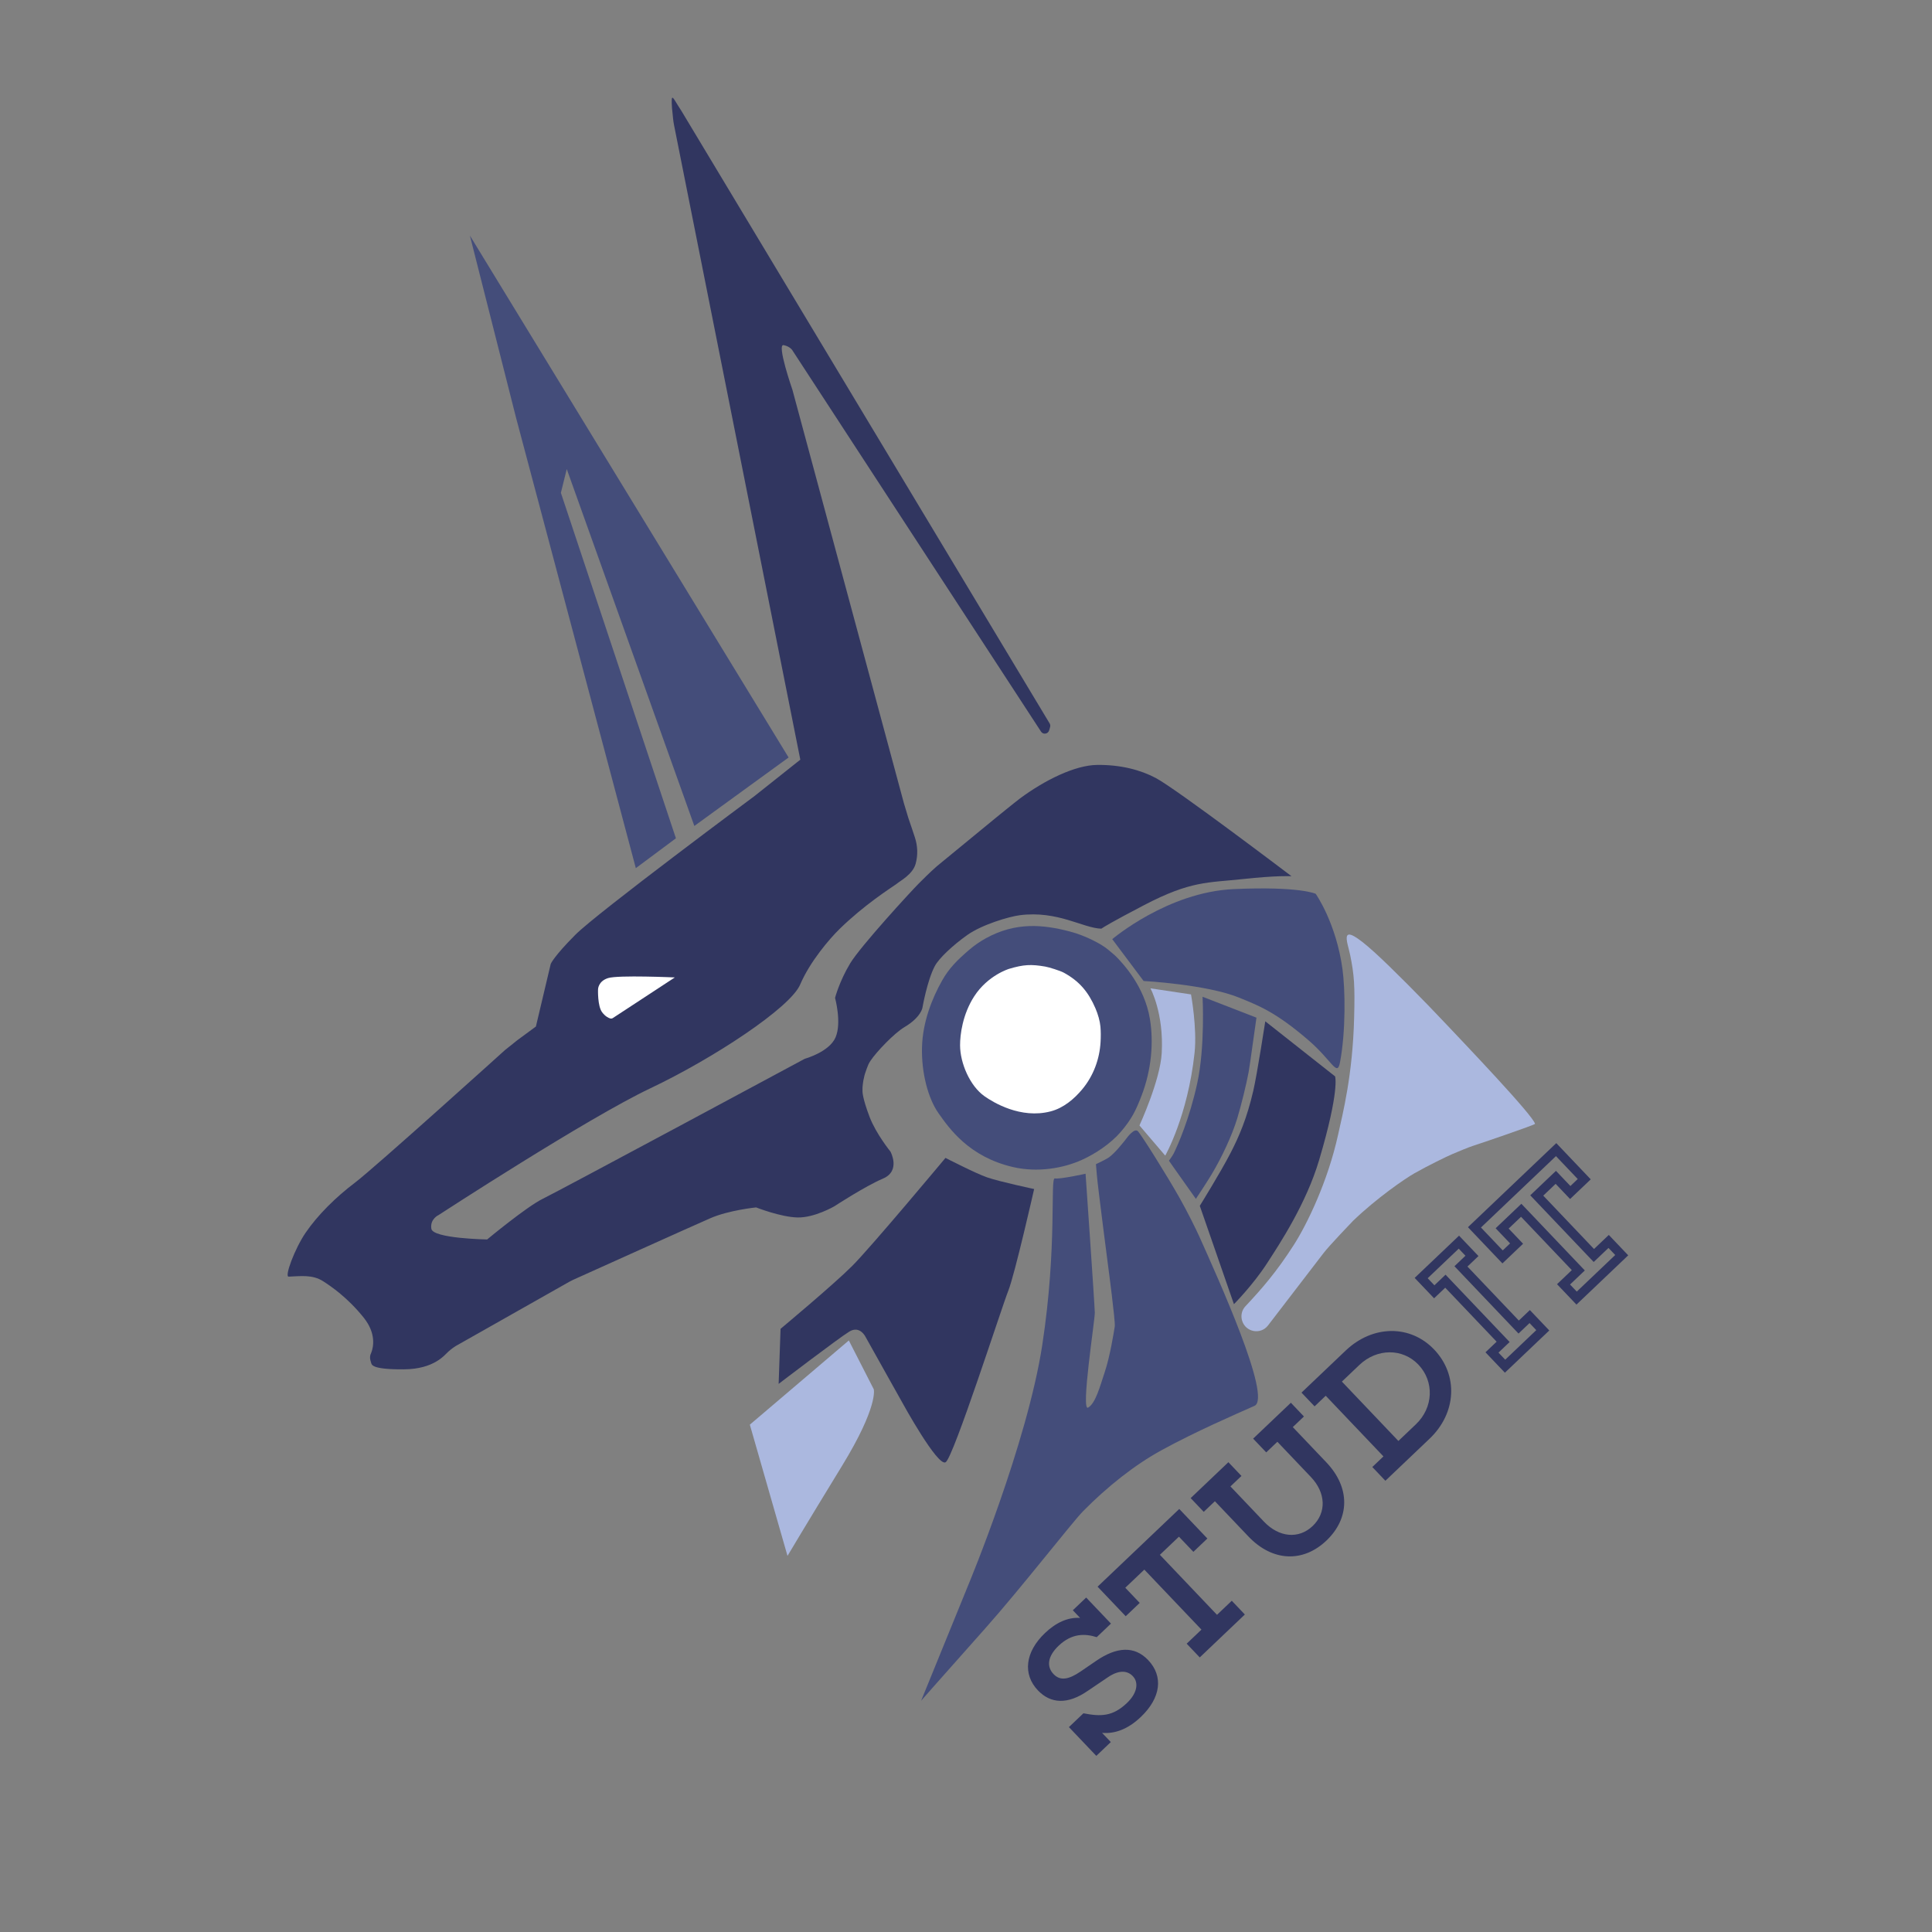 <?xml version="1.0" encoding="UTF-8" standalone="no"?>
<svg
   xmlns:dc="http://purl.org/dc/elements/1.1/"
   xmlns:cc="http://creativecommons.org/ns#"
   xmlns:rdf="http://www.w3.org/1999/02/22-rdf-syntax-ns#"
   xmlns:svg="http://www.w3.org/2000/svg"
   xmlns="http://www.w3.org/2000/svg"
   viewBox="0 0 755.905 755.905"
   height="755.905"
   width="755.905"
   xml:space="preserve"
   id="svg2"
   version="1.1"><rect x="0" y="0" width="755.905" height="755.905" fill="#808080" stroke="none"/><defs
     id="defs6"><clipPath
       id="clipPath22"
       clipPathUnits="userSpaceOnUse"><path
         id="path20"
         d="M 0,566.929 H 566.929 V 0 H 0 Z" /></clipPath></defs><g
     transform="matrix(1.333,0,0,-1.333,0,755.905)"
     id="g10"><g
       transform="translate(137.923,497.922)"
       id="g12"><path
         id="path14"
         style="fill:#444d7a;fill-opacity:1;fill-rule:nonzero;stroke:none"
         d="m 0,0 13.53,-53.4 35.17,-132.264 11.768,8.76 -33.764,101.407 1.726,6.969 37.447,-104.757 27.667,20.1 z" /></g><g
       id="g16"><g
         clip-path="url(#clipPath22)"
         id="g18"><g
           transform="translate(234.903,344.105)"
           id="g24"><path
             id="path26"
             style="fill:#313660;fill-opacity:1;fill-rule:nonzero;stroke:none"
             d="m 0,0 -37.071,186.296 c -0.258,1.297 -0.335,2.587 -0.482,3.931 l -0.098,0.886 c -0.289,4.518 0.006,3.721 1.88,0.674 v 0 c 0.395,-0.631 0.365,-0.594 0.811,-1.267 L 73.173,10.639 c 0.195,-0.325 0.246,-0.716 0.142,-1.08 L 73.042,8.611 C 72.723,7.502 71.279,7.269 70.655,8.226 L -2.192,119.934 c 0,0 -0.591,1.299 -2.707,1.733 -2.115,0.433 2.579,-13.095 2.582,-13.101 0,0 0,-0.001 0,-0.001 L 30.402,-12.781 c 0.026,-0.097 1.25,-4.166 1.282,-4.261 0.595,-1.773 1.237,-3.669 1.282,-3.776 l 0.654,-1.979 c 0.823,-2.492 0.938,-5.175 0.245,-7.707 -0.01,-0.035 -0.019,-0.07 -0.029,-0.105 -0.864,-3.075 -4.51,-4.973 -5.365,-5.692 -0.115,-0.097 -0.228,-0.183 -0.352,-0.27 -1.704,-1.19 -9.422,-6.101 -16.642,-13.176 -2.87,-2.813 -8.623,-9.482 -11.532,-16.286 -2.908,-6.805 -25.514,-21.69 -43.997,-30.45 -18.483,-8.76 -62.116,-37.182 -62.116,-37.182 0,0 -2.581,-1.144 -2.128,-4.025 0.452,-2.881 16.374,-3.143 16.374,-3.143 0,0 11.661,9.683 16.36,11.954 4.699,2.271 76.871,41.079 76.871,41.079 0,0 7.175,1.968 9.035,6.281 1.859,4.312 -0.144,11.589 -0.145,11.591 0,0 0,0 0,0 10e-4,10e-4 1.226,4.792 4.434,10.131 2.998,4.992 17.926,21.231 20.134,23.44 0.926,0.925 3.301,3.318 5.332,5.089 l 17.002,13.961 c 0.174,0.144 6.012,4.901 7.312,5.867 7.333,5.452 16.21,9.809 22.672,9.891 6.979,0.089 12.831,-1.493 17.253,-3.84 6.098,-3.235 39.832,-28.822 39.832,-28.822 -0.006,10e-4 -4.217,0.255 -14.379,-0.85 -10.17,-1.106 -15.118,-0.458 -28.832,-7.611 -9.436,-4.921 -11.964,-6.496 -12.609,-6.939 -0.003,-0.002 -0.006,-0.003 -0.009,-0.003 -5.403,0.165 -12.783,5.38 -23.933,3.952 -3.13,-0.401 -11.073,-2.744 -15.395,-5.807 -4.321,-3.064 -8.34,-6.859 -9.542,-9.134 -2.239,-4.238 -3.618,-12.167 -3.618,-12.167 0,0 -0.36,-2.814 -5.31,-5.75 -2.971,-1.763 -8.191,-7.231 -9.938,-9.851 -0.573,-0.864 -0.766,-1.397 -1.066,-2.2 l -0.553,-1.594 c -0.056,-0.161 -0.107,-0.33 -0.149,-0.496 -0.334,-1.322 -0.408,-1.962 -0.474,-2.488 -0.097,-0.784 -0.148,-1.155 -0.113,-2.167 0.003,-0.083 -0.062,-1.902 2.072,-7.515 1.897,-4.992 6.144,-10.221 6.144,-10.221 0,0 3.103,-5.649 -2.189,-7.907 -5.292,-2.257 -14.313,-8.155 -14.313,-8.155 0,0 -5.804,-3.368 -10.755,-3.264 -4.95,0.103 -12.179,2.951 -12.179,2.951 0,0 -7.975,-0.796 -13.434,-3.171 -5.213,-2.268 -37.324,-16.746 -40.259,-18.073 -0.142,-0.065 -0.974,-0.486 -1.109,-0.563 l -33.365,-18.876 c -0.164,-0.093 -1.201,-0.757 -2.243,-1.706 -1.005,-0.914 -4.094,-5.059 -12.885,-5.135 -9.927,-0.085 -9.518,1.459 -9.724,1.977 -0.132,0.333 -0.299,1.084 -0.301,1.338 -0.004,0.914 0.173,1.072 0.407,1.699 0.558,1.496 1.465,5.491 -2.257,10.142 -4.736,5.919 -9.638,9.235 -11.931,10.708 -3.127,2.011 -6.631,1.474 -10.107,1.341 -1.294,-0.049 1.796,8.226 4.97,12.874 3.541,5.184 8.828,10.432 14.524,14.734 5.694,4.302 43.995,38.886 44.004,38.894 0,0 3.573,2.858 3.573,2.858 l 5.497,4.049 c 0,0 0.001,0.001 0.001,0.001 l 4.352,18.369 c 0,0.002 0,10e-4 0,0.003 0.01,0.025 0.867,2.171 7.238,8.567 6.41,6.434 52.6,40.73 52.6,40.73 L -0.005,-0.014 C -0.001,-0.011 0.001,-0.005 0,0" /></g><g
           transform="translate(198.075,280.179)"
           id="g28"><path
             id="path30"
             style="fill:#ffffff;fill-opacity:1;fill-rule:nonzero;stroke:none"
             d="m 0,0 -18.205,-11.927 c -0.235,-0.154 -0.522,-0.189 -0.79,-0.104 -0.536,0.17 -1.449,0.62 -2.342,1.802 -1.383,1.832 -1.207,6.679 -1.207,6.679 0,0 -0.03,2.424 2.955,3.361 C -16.604,0.748 0,0 0,0" /></g><g
           transform="translate(289.355,291.667)"
           id="g32"><path
             id="path34"
             style="fill:#444d7a;fill-opacity:1;fill-rule:nonzero;stroke:none"
             d="m 0,0 c -1.647,-0.909 -3.346,-2.064 -4.884,-3.383 -3.766,-3.23 -6.022,-5.595 -7.969,-9.05 -2.889,-5.126 -5.688,-12.09 -5.882,-19.556 -0.193,-7.465 1.769,-15.015 4.88,-19.405 3.11,-4.39 8.884,-12.739 21.803,-15.744 7.305,-1.699 14.845,-0.33 20.17,2.065 4.072,1.832 8.522,4.819 11.438,8.2 3.346,3.881 4.554,6.548 6.124,10.611 2.973,7.692 3.611,15.796 2.472,22.628 -1.583,9.499 -7.814,16.103 -9.735,18.101 -0.608,0.633 -1.77,1.557 -2.494,2.174 -1.802,1.54 -6.431,4.103 -11.424,5.396 C 16.907,4.002 8.832,4.875 0,0" /></g><g
           transform="translate(296.173,282.7)"
           id="g36"><path
             id="path38"
             style="fill:#ffffff;fill-opacity:1;fill-rule:nonzero;stroke:none"
             d="m 0,0 c 0,0 -6.237,-1.864 -10.251,-8.1 -3.392,-5.271 -4.138,-11.216 -4.127,-14.347 0.017,-5.17 2.855,-11.929 7.21,-14.972 2.468,-1.726 10.54,-6.719 19.366,-4.418 3.848,1.003 6.966,3.718 9.261,6.461 3.283,3.925 5.122,8.844 5.403,13.954 0.081,1.463 0.091,3.007 -0.041,4.464 -0.148,1.65 -0.721,3.642 -1.465,5.371 -2.055,4.773 -4.702,7.949 -9.26,10.447 -1.098,0.602 -4.407,1.622 -5.457,1.803 C 6.443,1.389 4.27,1.269 0,0" /></g><g
           transform="translate(277.514,227.209)"
           id="g40"><path
             id="path42"
             style="fill:#313660;fill-opacity:1;fill-rule:nonzero;stroke:none"
             d="m 0,0 c 0,0 8.836,-4.553 12.235,-5.721 3.771,-1.295 13.788,-3.414 13.788,-3.414 0,0 -5.696,-25.113 -7.579,-29.826 -1.883,-4.713 -16.069,-48.875 -18.391,-50.361 -2.322,-1.485 -12.733,17.515 -12.733,17.515 l -10.745,19.202 c 0,0 -1.65,3.539 -4.792,1.633 -3.141,-1.906 -20.754,-15.359 -20.754,-15.359 l 0.562,16.163 c 0,0 15.483,12.909 21.019,18.443 C -21.854,-26.192 0,0 0,0" /></g><g
           transform="translate(220.088,148.911)"
           id="g44"><path
             id="path46"
             style="fill:#abb8df;fill-opacity:1;fill-rule:nonzero;stroke:none"
             d="m 0,0 29.055,24.719 7.32,-14.328 c 0,0 1.422,-4.938 -9.294,-22.447 -10.715,-17.509 -16.026,-26.46 -16.026,-26.46 z" /></g><g
           transform="translate(318.63,222.562)"
           id="g48"><path
             id="path50"
             style="fill:#444d7a;fill-opacity:1;fill-rule:nonzero;stroke:none"
             d="m 0,0 c 0,0 -7.57,-1.669 -9.015,-1.373 -1.445,0.296 0.761,-19.801 -3.685,-48.841 -4.446,-29.039 -21.631,-70.282 -21.631,-70.282 l -13.932,-34.181 c 0,0 2.193,2.546 18.746,21.151 10.656,11.977 25.572,31.211 28.794,34.482 7.051,7.158 15.107,13.561 22.931,17.844 10.297,5.637 21.534,10.467 27.373,13.07 5.236,2.334 -10.835,37.723 -16.167,49.646 -0.96,2.147 -3.588,7.452 -5.934,11.592 C 23.803,-0.403 16.199,11.74 15.308,12.529 14.307,13.415 12.348,10.856 11.875,10.202 11.777,10.067 11.674,9.935 11.569,9.805 10.798,8.852 8.725,6.206 6.957,4.873 6.122,4.244 3.049,2.81 3.049,2.81 c 0,0 0.12,-1.493 0.253,-3.082 0.312,-3.736 3.343,-27.013 3.343,-27.013 0,0 2.144,-16.159 1.929,-17.508 -0.266,-1.671 -1.373,-8.779 -2.985,-13.551 -1.347,-3.988 -2.616,-9.008 -4.836,-10.296 -2.22,-1.288 1.981,25.566 1.956,27.838 C 2.685,-38.641 0,0 0,0" /></g><g
           transform="translate(326.463,291.414)"
           id="g52"><path
             id="path54"
             style="fill:#444d7a;fill-opacity:1;fill-rule:nonzero;stroke:none"
             d="m 0,0 c 0,0 16.212,13.81 35.619,14.69 19.407,0.879 24.092,-1.376 24.092,-1.376 0,0 6.008,-8.471 7.87,-22.174 0.784,-5.766 1.014,-17.962 -0.717,-27.202 -0.858,-4.581 -2.201,0.321 -9.333,6.449 -9.7,8.335 -14.658,10.131 -20.262,12.43 -9.54,3.914 -28.068,4.907 -28.068,4.907 z" /></g><g
           transform="translate(337.673,276.979)"
           id="g56"><path
             id="path58"
             style="fill:#abb8df;fill-opacity:1;fill-rule:nonzero;stroke:none"
             d="m 0,0 11.907,-1.783 c 0,0 1.822,-9.879 1.046,-17.119 -1.999,-18.633 -8.615,-30.201 -8.615,-30.201 l -7.564,8.857 c 0,0 6.078,13.165 6.534,21.213 C 3.974,-7.281 0,0 0,0" /></g><g
           transform="translate(352.968,274.507)"
           id="g60"><path
             id="path62"
             style="fill:#444d7a;fill-opacity:1;fill-rule:nonzero;stroke:none"
             d="M 0,0 15.821,-6.135 14.04,-18.752 c -0.029,-0.241 -0.476,-3.137 -0.52,-3.376 -0.601,-3.275 -2.136,-9.633 -3.344,-13.584 -1.565,-5.116 -4.544,-11.437 -7.491,-16.376 -1.458,-2.443 -4.645,-7.233 -4.645,-7.233 l -6.538,9.237 c 0,0 -1.359,1.943 -1.371,1.967 -0.012,0.024 0.992,1.292 1.422,2.164 1.25,2.534 4.583,10.104 6.856,20.427 C 0.795,-14.69 0,0 0,0" /></g><g
           transform="translate(371.381,267.298)"
           id="g64"><path
             id="path66"
             style="fill:#313660;fill-opacity:1;fill-rule:nonzero;stroke:none"
             d="m 0,0 20.492,-16.168 c 0,0 1.404,-4.01 -4.668,-24.484 C 12.003,-53.536 4.293,-65.18 0.564,-70.949 -3.575,-77.353 -9.203,-83.023 -9.203,-83.023 l -10.021,28.864 c 0,0 5.996,9.662 8.951,15.364 2.655,5.124 4.872,10.353 6.742,18.364 C -2.411,-15.635 0,0 0,0" /></g><g
           transform="translate(396.299,286.74)"
           id="g68"><path
             id="path70"
             style="fill:#abb8df;fill-opacity:1;fill-rule:nonzero;stroke:none"
             d="m 0,0 c -0.82,4.051 -3.918,10.8 7.108,0.841 4.653,-4.202 14.199,-13.796 21.611,-21.686 4.064,-4.326 25.07,-26.279 25.539,-28.696 0.052,-0.266 -15.976,-5.74 -17.984,-6.374 -1.79,-0.565 -4.692,-1.829 -6.368,-2.53 -1.41,-0.59 -6.926,-3.269 -11.052,-5.605 -2.73,-1.546 -10.915,-7.148 -17.972,-13.907 -0.17,-0.163 -7.059,-7.351 -8.717,-9.531 l -16.306,-21.247 c -2.151,-2.745 -6.497,-1.964 -7.558,1.358 l -0.006,0.02 c -0.473,1.48 -0.136,3.115 0.927,4.248 4.914,5.233 9.216,10.19 14.268,18.09 3.869,6.051 9.943,18.597 12.943,32.217 1.411,6.407 4.297,17.55 4.728,34.473 C 1.399,-8.988 1.206,-5.958 0,0" /></g><g
           transform="translate(445.755,177.562)"
           id="g72"><path
             id="path74"
             style="fill:none;stroke:#313660;stroke-width:2.7;stroke-linecap:butt;stroke-linejoin:miter;stroke-miterlimit:10;stroke-dasharray:none;stroke-opacity:1"
             d="m 0,0 3.234,3.078 3.838,-4.033 -11.071,-10.537 -3.838,4.033 3.272,3.114 -16.945,17.805 -3.271,-3.114 -3.839,4.033 11.071,10.537 3.839,-4.033 -3.234,-3.078 z" /></g><g
           transform="translate(464.998,220.96)"
           id="g76"><path
             id="path78"
             style="fill:none;stroke:#313660;stroke-width:2.7;stroke-linecap:butt;stroke-linejoin:miter;stroke-miterlimit:10;stroke-dasharray:none;stroke-opacity:1"
             d="m 0,0 -4.109,-3.911 -4.237,4.452 -5.592,-5.322 16.763,-17.615 4.338,4.127 3.838,-4.033 -13.24,-12.6 -3.838,4.033 4.337,4.128 -16.764,17.615 -5.593,-5.322 4.237,-4.452 -4.109,-3.911 -8.256,8.675 23.969,22.811 z" /></g><g
           transform="translate(321.802,79.629)"
           id="g80"><path
             id="path82"
             style="fill:#313660;fill-opacity:1;fill-rule:nonzero;stroke:none"
             d="m 0,0 c 5.895,4.015 11.107,4.48 15.199,0.182 4.526,-4.757 3.738,-11.09 -2.16,-16.702 -3.88,-3.693 -7.738,-4.971 -11.371,-4.66 l 2.57,-2.701 -4.26,-4.055 -8.039,8.447 4.261,4.054 c 5.066,-0.98 8.558,-0.992 12.78,3.028 2.892,2.751 3.601,5.891 1.718,7.87 -1.412,1.483 -3.811,2.099 -7.401,-0.374 l -5.78,-3.906 c -5.936,-4.125 -10.943,-3.816 -14.672,0.103 -4.491,4.718 -3.809,11.238 2.089,16.851 3.233,3.077 6.727,4.663 10.288,4.426 l -2.136,2.245 3.919,3.729 L 4.282,10.89 0.098,6.907 c -3.429,1.088 -7.29,1.184 -11.171,-2.51 -3.196,-3.041 -3.643,-6.076 -1.506,-8.321 1.991,-2.093 4.493,-1.597 7.969,0.769 z" /></g><g
           transform="translate(354.381,115.492)"
           id="g84"><path
             id="path86"
             style="fill:#313660;fill-opacity:1;fill-rule:nonzero;stroke:none"
             d="m 0,0 -4.108,-3.911 -4.238,4.452 -5.592,-5.322 16.764,-17.615 4.337,4.127 3.839,-4.033 -13.24,-12.6 -3.838,4.033 4.337,4.128 -16.765,17.615 -5.592,-5.322 4.237,-4.452 -4.109,-3.911 -8.256,8.675 23.969,22.811 z" /></g><g
           transform="translate(379.453,148.197)"
           id="g88"><path
             id="path90"
             style="fill:#313660;fill-opacity:1;fill-rule:nonzero;stroke:none"
             d="m 0,0 9.848,-10.348 c 7.06,-7.419 6.913,-16.405 0.026,-22.959 -6.849,-6.516 -15.831,-6.22 -22.892,1.199 l -9.847,10.347 -3.273,-3.113 -3.838,4.033 11.072,10.536 3.838,-4.033 -3.234,-3.077 9.848,-10.348 c 4.381,-4.604 10.161,-5.193 14.27,-1.283 4.147,3.947 3.883,9.785 -0.498,14.39 l -9.847,10.347 -3.272,-3.113 -3.839,4.033 11.072,10.536 3.837,-4.033 z" /></g><g
           transform="translate(415.585,149.016)"
           id="g92"><path
             id="path94"
             style="fill:#313660;fill-opacity:1;fill-rule:nonzero;stroke:none"
             d="m 0,0 c 5.137,4.888 5.475,12.532 0.731,17.516 -4.634,4.87 -12.177,4.796 -17.314,-0.091 l -5.136,-4.889 16.583,-17.425 z m -20.602,21.647 c 7.914,7.532 18.951,7.666 25.975,0.286 C 12.506,14.438 11.934,3.308 4.02,-4.224 l -12.974,-12.346 -3.838,4.033 3.271,3.113 -16.944,17.805 -3.271,-3.113 -3.839,4.033 z" /></g></g></g></g></svg>